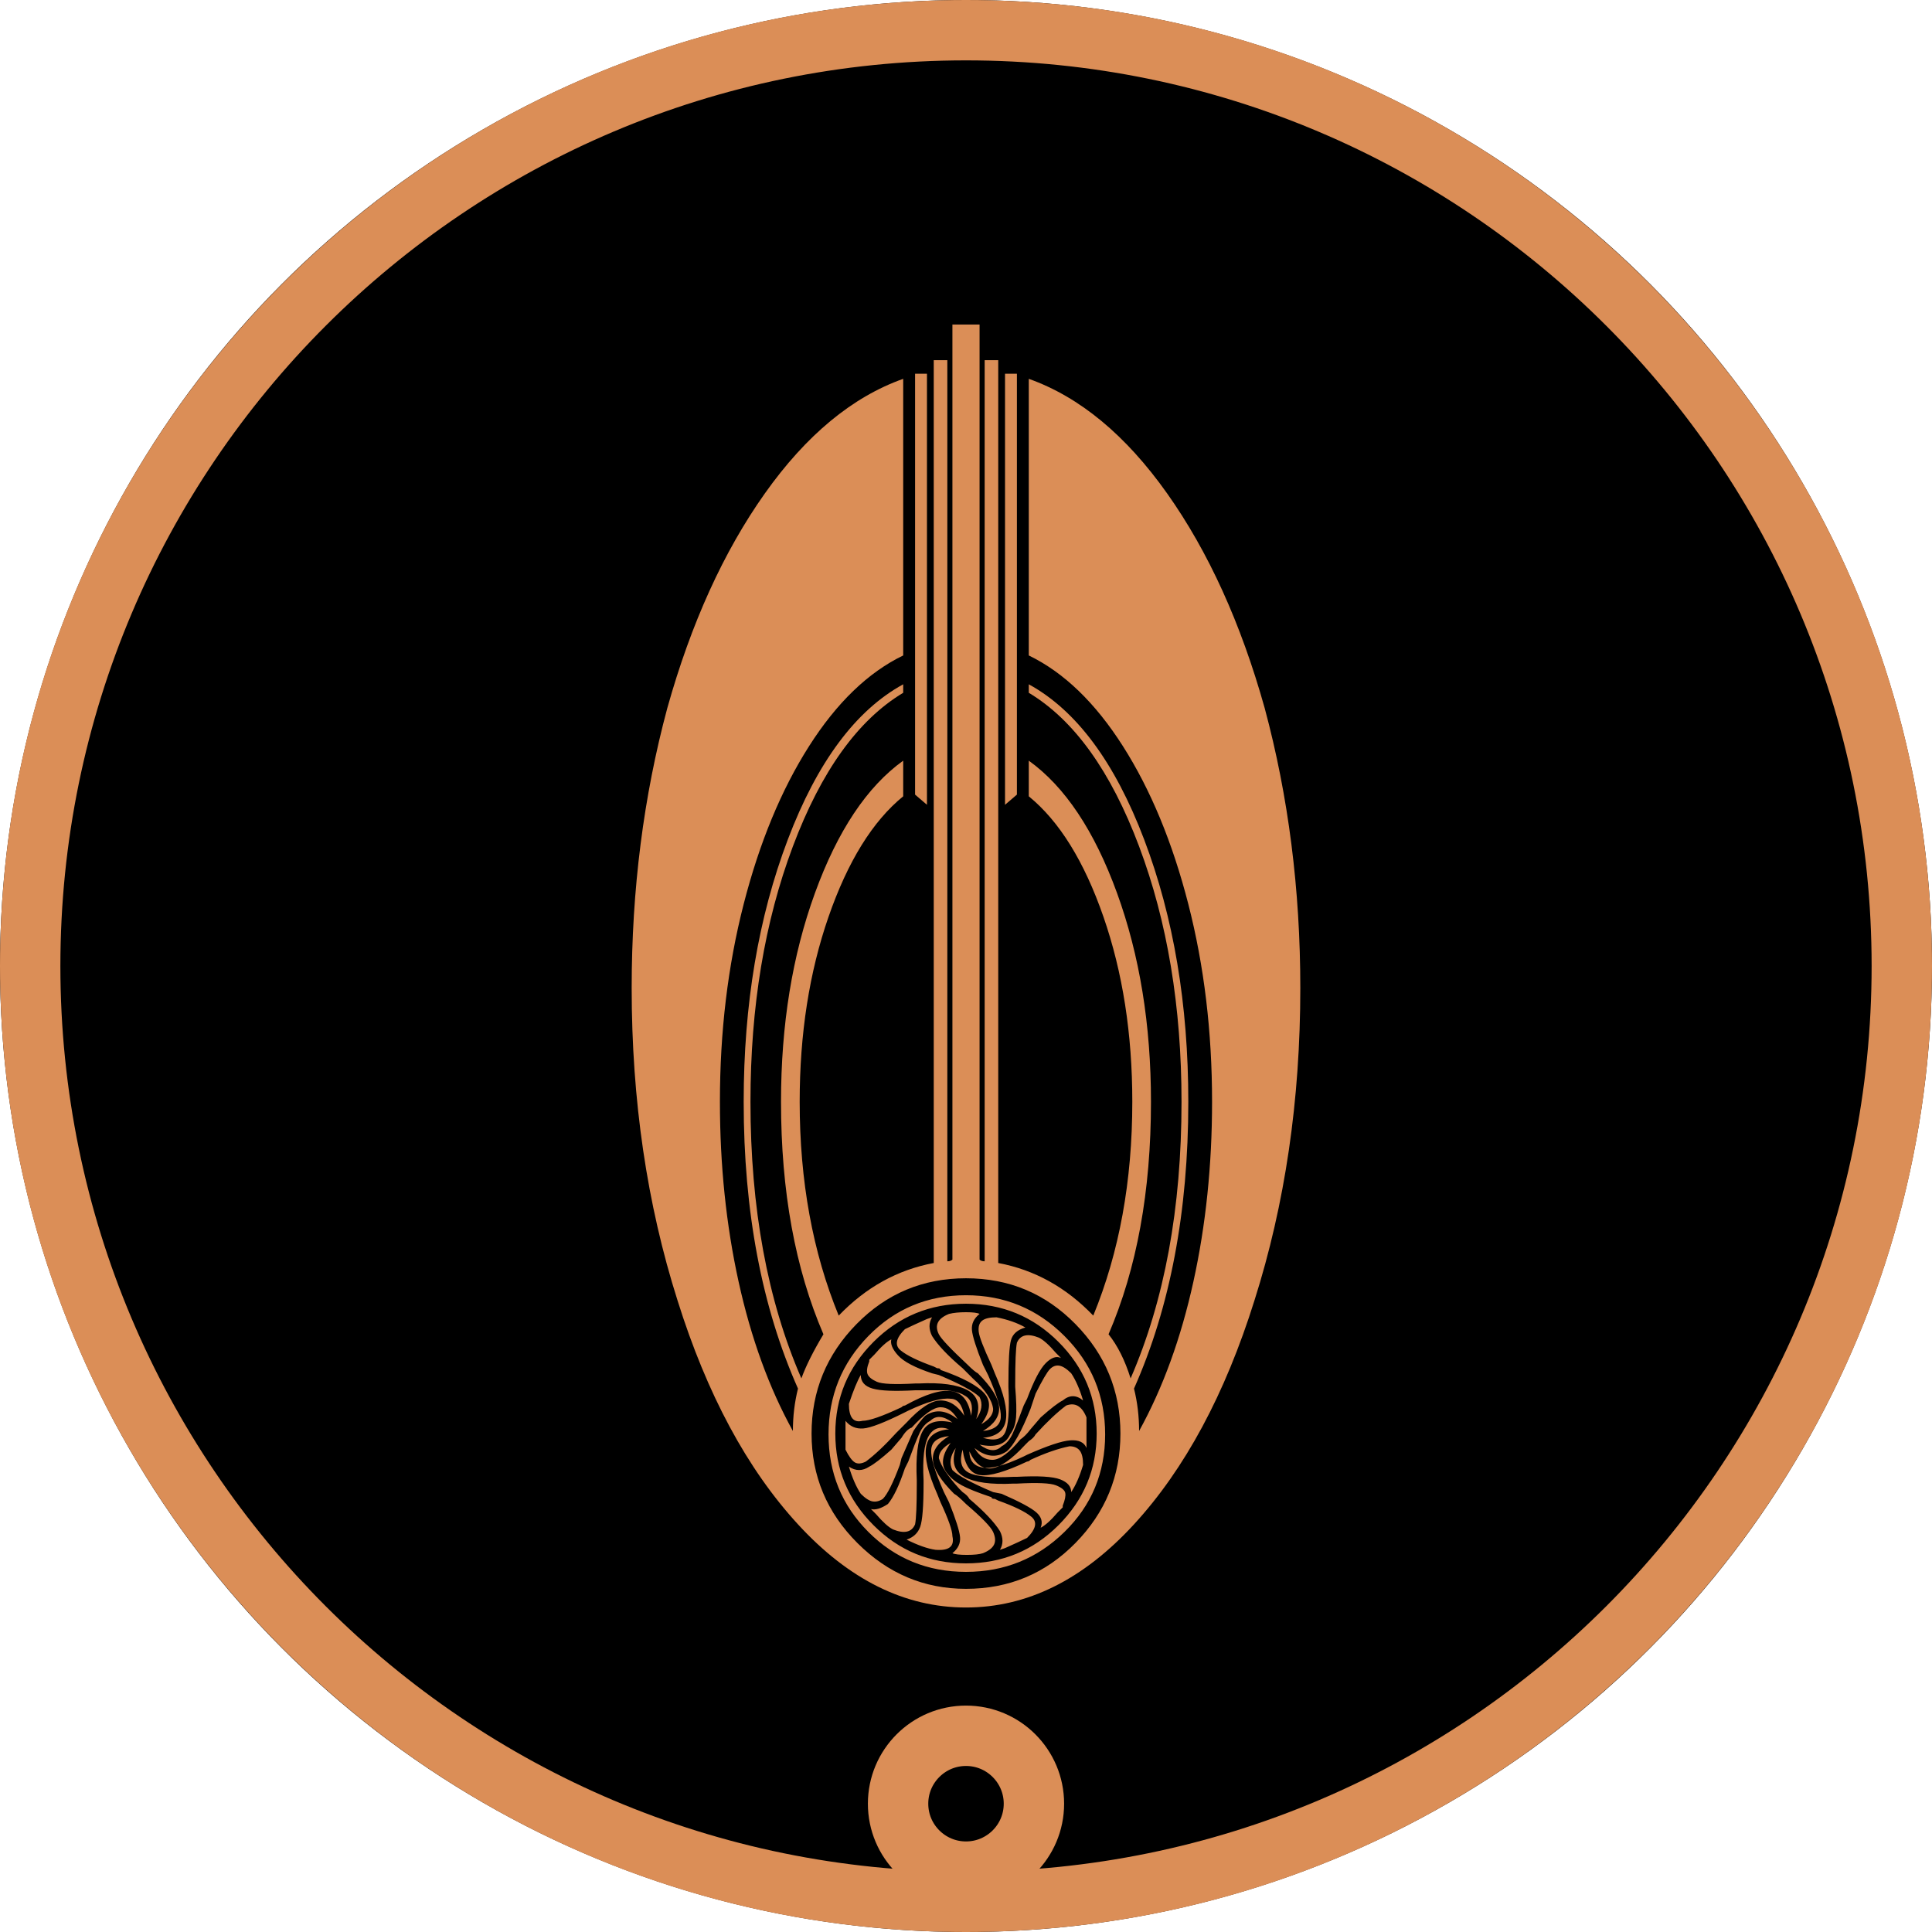 <?xml version="1.0" encoding="UTF-8" standalone="no"?>
<!DOCTYPE svg PUBLIC "-//W3C//DTD SVG 1.1//EN" "http://www.w3.org/Graphics/SVG/1.1/DTD/svg11.dtd">
<svg width="100%" height="100%" viewBox="0 0 256 256" version="1.1" xmlns="http://www.w3.org/2000/svg" xmlns:xlink="http://www.w3.org/1999/xlink" xml:space="preserve" xmlns:serif="http://www.serif.com/" style="fill-rule:evenodd;clip-rule:evenodd;stroke-linecap:round;stroke-miterlimit:1.5;">
    <g transform="matrix(1,0,0,1,-4500,-1200)">
        <g transform="matrix(1,0,0,1,4500,1200)">
            <rect id="faction-bajoran-rank-1-token" x="0" y="0" width="256" height="256" style="fill:none;"/>
            <g id="faction-bajoran-rank-1-token1" serif:id="faction-bajoran-rank-1-token">
                <circle cx="128" cy="128" r="128"/>
                <path d="M128,0C198.645,0 256,57.355 256,128C256,198.645 198.645,256 128,256C57.355,256 0,198.645 0,128C0,57.355 57.355,0 128,0ZM128,8C61.77,8 8,61.77 8,128C8,194.23 61.77,248 128,248C194.23,248 248,194.23 248,128C248,61.77 194.23,8 128,8Z" style="fill:rgb(219,142,87);"/>
                <g transform="matrix(18.739,0,0,18.739,-431.66,-276.948)">
                    <g id="Bajoran">
                        <path id="Bajoran1" serif:id="Bajoran" d="M29.962,24.07C29.922,24.102 29.904,24.14 29.908,24.184C29.912,24.228 29.938,24.31 29.986,24.43L30.022,24.502C30.086,24.646 30.116,24.746 30.112,24.802C30.108,24.858 30.066,24.89 29.986,24.898C30.066,24.85 30.104,24.794 30.1,24.73C30.096,24.666 30.046,24.586 29.95,24.49C29.934,24.482 29.91,24.462 29.878,24.43C29.758,24.318 29.69,24.246 29.674,24.214C29.658,24.182 29.656,24.154 29.668,24.13C29.68,24.106 29.706,24.086 29.746,24.07C29.778,24.062 29.818,24.058 29.866,24.058C29.914,24.058 29.946,24.062 29.962,24.07ZM30.082,24.094C30.162,24.11 30.23,24.134 30.286,24.166C30.23,24.182 30.196,24.212 30.184,24.256C30.172,24.3 30.166,24.402 30.166,24.562L30.166,24.586C30.174,24.754 30.166,24.862 30.142,24.91C30.118,24.958 30.066,24.97 29.986,24.946C30.082,24.938 30.136,24.896 30.148,24.82C30.16,24.744 30.134,24.634 30.07,24.49L30.046,24.43C29.99,24.31 29.96,24.232 29.956,24.196C29.952,24.16 29.96,24.134 29.98,24.118C30,24.102 30.034,24.094 30.082,24.094ZM29.626,24.094C29.602,24.134 29.602,24.178 29.626,24.226C29.666,24.29 29.738,24.366 29.842,24.454C29.842,24.454 29.906,24.518 29.914,24.526C30.002,24.606 30.05,24.678 30.058,24.742C30.058,24.782 30.03,24.818 29.974,24.85C30.038,24.762 30.046,24.69 29.998,24.634C29.95,24.578 29.846,24.522 29.686,24.466C29.686,24.458 29.678,24.454 29.662,24.454L29.638,24.442C29.526,24.402 29.448,24.364 29.404,24.328C29.36,24.292 29.37,24.242 29.434,24.178C29.466,24.162 29.518,24.138 29.59,24.106L29.626,24.094ZM29.338,24.25C29.33,24.282 29.346,24.32 29.386,24.364C29.426,24.408 29.506,24.45 29.626,24.49L29.674,24.502C29.826,24.566 29.922,24.618 29.962,24.658C29.986,24.706 29.978,24.758 29.938,24.814C29.97,24.718 29.95,24.65 29.878,24.61C29.806,24.57 29.69,24.554 29.53,24.562L29.506,24.562C29.362,24.57 29.272,24.566 29.236,24.55C29.2,24.534 29.178,24.516 29.17,24.496C29.162,24.476 29.166,24.446 29.182,24.406L29.182,24.394L29.218,24.358C29.266,24.302 29.306,24.266 29.338,24.25ZM29.122,24.502C29.122,24.55 29.15,24.582 29.206,24.598C29.262,24.614 29.362,24.618 29.506,24.61L29.734,24.61C29.79,24.618 29.83,24.63 29.854,24.646C29.902,24.67 29.918,24.718 29.902,24.79C29.886,24.686 29.84,24.628 29.764,24.616C29.688,24.604 29.578,24.638 29.434,24.718C29.426,24.718 29.418,24.722 29.41,24.73C29.274,24.794 29.182,24.826 29.134,24.826C29.07,24.842 29.038,24.802 29.038,24.706C29.07,24.61 29.098,24.542 29.122,24.502ZM29.014,24.826C29.046,24.866 29.088,24.884 29.14,24.88C29.192,24.876 29.29,24.838 29.434,24.766L29.458,24.754C29.594,24.69 29.694,24.662 29.758,24.67C29.806,24.67 29.838,24.71 29.854,24.79C29.806,24.718 29.75,24.682 29.686,24.682C29.622,24.682 29.542,24.734 29.446,24.838L29.374,24.91C29.294,24.998 29.222,25.066 29.158,25.114C29.126,25.13 29.1,25.132 29.08,25.12C29.06,25.108 29.038,25.078 29.014,25.03L29.014,24.826ZM29.038,25.15C29.086,25.182 29.134,25.182 29.182,25.15C29.214,25.134 29.266,25.094 29.338,25.03L29.41,24.946C29.434,24.906 29.458,24.882 29.482,24.874C29.57,24.778 29.638,24.73 29.686,24.73C29.734,24.73 29.774,24.758 29.806,24.814C29.726,24.75 29.65,24.742 29.578,24.79C29.554,24.814 29.526,24.85 29.494,24.898L29.41,25.09L29.398,25.138C29.35,25.266 29.31,25.346 29.278,25.378C29.254,25.394 29.23,25.4 29.206,25.396C29.182,25.392 29.154,25.374 29.122,25.342C29.09,25.294 29.062,25.23 29.038,25.15ZM29.194,25.45C29.226,25.458 29.266,25.446 29.314,25.414C29.354,25.366 29.394,25.282 29.434,25.162L29.458,25.114C29.49,25.026 29.516,24.96 29.536,24.916C29.556,24.872 29.582,24.842 29.614,24.826C29.654,24.786 29.706,24.79 29.77,24.838C29.666,24.814 29.596,24.834 29.56,24.898C29.524,24.962 29.51,25.078 29.518,25.246L29.518,25.27C29.518,25.422 29.514,25.518 29.506,25.558C29.482,25.614 29.43,25.626 29.35,25.594C29.318,25.578 29.278,25.542 29.23,25.486L29.194,25.45ZM29.446,25.666C29.494,25.65 29.526,25.62 29.542,25.576C29.558,25.532 29.566,25.43 29.566,25.27L29.566,25.246C29.558,25.094 29.57,24.99 29.602,24.934C29.634,24.878 29.682,24.862 29.746,24.886C29.65,24.894 29.596,24.936 29.584,25.012C29.572,25.088 29.598,25.198 29.662,25.342L29.686,25.402C29.742,25.522 29.77,25.602 29.77,25.642C29.786,25.714 29.746,25.746 29.65,25.738C29.594,25.73 29.526,25.706 29.446,25.666ZM29.77,25.762C29.81,25.73 29.828,25.692 29.824,25.648C29.82,25.604 29.794,25.522 29.746,25.402L29.71,25.33C29.646,25.186 29.616,25.086 29.62,25.03C29.624,24.974 29.666,24.942 29.746,24.934C29.666,24.982 29.628,25.038 29.632,25.102C29.636,25.166 29.686,25.246 29.782,25.342C29.798,25.35 29.826,25.374 29.866,25.414C29.978,25.51 30.042,25.576 30.058,25.612C30.074,25.648 30.076,25.678 30.064,25.702C30.052,25.726 30.026,25.746 29.986,25.762C29.962,25.77 29.924,25.774 29.872,25.774C29.82,25.774 29.786,25.77 29.77,25.762ZM30.106,25.738C30.13,25.698 30.13,25.654 30.106,25.606C30.066,25.542 29.994,25.466 29.89,25.378C29.882,25.362 29.866,25.346 29.842,25.33L29.818,25.306C29.738,25.218 29.69,25.146 29.674,25.09C29.674,25.05 29.702,25.014 29.758,24.982C29.694,25.07 29.686,25.142 29.734,25.198C29.758,25.23 29.792,25.258 29.836,25.282C29.88,25.306 29.95,25.334 30.046,25.366C30.046,25.374 30.054,25.378 30.07,25.378L30.094,25.39C30.206,25.43 30.284,25.468 30.328,25.504C30.372,25.54 30.362,25.59 30.298,25.654C30.266,25.67 30.214,25.694 30.142,25.726L30.106,25.738ZM30.394,25.582C30.41,25.542 30.4,25.506 30.364,25.474C30.328,25.442 30.246,25.398 30.118,25.342L30.058,25.33C29.906,25.266 29.81,25.214 29.77,25.174C29.746,25.126 29.754,25.074 29.794,25.018C29.762,25.114 29.782,25.182 29.854,25.222C29.926,25.262 30.042,25.278 30.202,25.27L30.226,25.27C30.37,25.262 30.462,25.266 30.502,25.282C30.542,25.298 30.564,25.316 30.568,25.336C30.572,25.356 30.566,25.386 30.55,25.426L30.55,25.438L30.514,25.474C30.466,25.53 30.426,25.566 30.394,25.582ZM30.61,25.33C30.61,25.29 30.584,25.26 30.532,25.24C30.48,25.22 30.378,25.214 30.226,25.222L30.202,25.222C30.042,25.23 29.936,25.22 29.884,25.192C29.832,25.164 29.818,25.11 29.842,25.03C29.858,25.142 29.9,25.202 29.968,25.21C30.036,25.218 30.146,25.186 30.298,25.114C30.306,25.114 30.314,25.11 30.322,25.102C30.426,25.054 30.518,25.022 30.598,25.006C30.63,25.006 30.654,25.016 30.67,25.036C30.686,25.056 30.694,25.09 30.694,25.138C30.67,25.218 30.642,25.282 30.61,25.33ZM30.718,25.018C30.702,24.978 30.664,24.96 30.604,24.964C30.544,24.968 30.442,25.002 30.298,25.066L30.274,25.078C30.138,25.142 30.04,25.168 29.98,25.156C29.92,25.144 29.89,25.106 29.89,25.042C29.93,25.13 29.982,25.17 30.046,25.162C30.11,25.154 30.19,25.098 30.286,24.994L30.31,24.97C30.334,24.954 30.35,24.938 30.358,24.922C30.438,24.834 30.51,24.766 30.574,24.718C30.638,24.694 30.686,24.722 30.718,24.802L30.718,25.018ZM30.694,24.682C30.646,24.642 30.598,24.642 30.55,24.682C30.518,24.698 30.466,24.738 30.394,24.802L30.322,24.886C30.298,24.918 30.274,24.942 30.25,24.958C30.17,25.054 30.104,25.102 30.052,25.102C30,25.102 29.958,25.074 29.926,25.018C30.006,25.082 30.082,25.09 30.154,25.042C30.202,25.002 30.258,24.902 30.322,24.742L30.358,24.634C30.406,24.538 30.44,24.48 30.46,24.46C30.48,24.44 30.502,24.432 30.526,24.436C30.55,24.44 30.578,24.458 30.61,24.49C30.642,24.538 30.67,24.602 30.694,24.682ZM30.538,24.382C30.506,24.366 30.47,24.378 30.43,24.418C30.39,24.458 30.346,24.542 30.298,24.67L30.274,24.718C30.242,24.806 30.216,24.872 30.196,24.916C30.176,24.96 30.15,24.99 30.118,25.006C30.078,25.046 30.026,25.042 29.962,24.994C30.074,25.018 30.146,24.994 30.178,24.922C30.202,24.89 30.216,24.85 30.22,24.802C30.224,24.754 30.222,24.682 30.214,24.586L30.214,24.562C30.214,24.41 30.218,24.314 30.226,24.274C30.25,24.218 30.302,24.206 30.382,24.238C30.414,24.254 30.454,24.29 30.502,24.346L30.538,24.382ZM31.09,24.898C31.258,24.594 31.386,24.242 31.474,23.842C31.562,23.442 31.606,23.018 31.606,22.57C31.606,22.074 31.55,21.608 31.438,21.172C31.326,20.736 31.172,20.364 30.976,20.056C30.78,19.748 30.558,19.534 30.31,19.414L30.31,17.458C30.67,17.586 30.996,17.856 31.288,18.268C31.58,18.68 31.81,19.186 31.978,19.786C32.146,20.41 32.23,21.07 32.23,21.766C32.23,22.558 32.122,23.294 31.906,23.974C31.698,24.638 31.414,25.166 31.054,25.558C30.694,25.95 30.298,26.146 29.866,26.146C29.434,26.146 29.038,25.95 28.678,25.558C28.318,25.166 28.034,24.638 27.826,23.974C27.61,23.294 27.502,22.558 27.502,21.766C27.502,21.07 27.586,20.41 27.754,19.786C27.922,19.186 28.152,18.68 28.444,18.268C28.736,17.856 29.062,17.586 29.422,17.458L29.422,19.414C29.174,19.534 28.952,19.748 28.756,20.056C28.56,20.364 28.406,20.736 28.294,21.172C28.182,21.608 28.126,22.074 28.126,22.57C28.126,23.018 28.17,23.442 28.258,23.842C28.346,24.242 28.474,24.594 28.642,24.898C28.642,24.794 28.654,24.694 28.678,24.598C28.422,24.022 28.294,23.346 28.294,22.57C28.294,21.882 28.398,21.264 28.606,20.716C28.814,20.168 29.086,19.802 29.422,19.618L29.422,19.678C29.102,19.87 28.842,20.232 28.642,20.764C28.442,21.296 28.342,21.898 28.342,22.57C28.342,23.322 28.462,23.974 28.702,24.526C28.734,24.438 28.786,24.334 28.858,24.214C28.658,23.75 28.558,23.202 28.558,22.57C28.558,22.026 28.638,21.534 28.798,21.094C28.958,20.654 29.166,20.342 29.422,20.158L29.422,20.41C29.206,20.586 29.03,20.87 28.894,21.262C28.758,21.654 28.69,22.09 28.69,22.57C28.69,23.13 28.782,23.634 28.966,24.082C29.158,23.882 29.382,23.758 29.638,23.71L29.638,17.326L29.734,17.326L29.734,23.698C29.75,23.698 29.762,23.694 29.77,23.686L29.77,17.074L29.962,17.074L29.962,23.686C29.97,23.694 29.982,23.698 29.998,23.698L29.998,17.326L30.094,17.326L30.094,23.71C30.35,23.758 30.574,23.882 30.766,24.082C30.95,23.634 31.042,23.13 31.042,22.57C31.042,22.09 30.974,21.654 30.838,21.262C30.702,20.87 30.526,20.586 30.31,20.41L30.31,20.158C30.566,20.342 30.774,20.654 30.934,21.094C31.094,21.534 31.174,22.026 31.174,22.57C31.174,23.202 31.074,23.75 30.874,24.214C30.938,24.294 30.99,24.398 31.03,24.526C31.27,23.974 31.39,23.322 31.39,22.57C31.39,21.898 31.29,21.296 31.09,20.764C30.89,20.232 30.63,19.87 30.31,19.678L30.31,19.618C30.646,19.802 30.918,20.168 31.126,20.716C31.334,21.264 31.438,21.882 31.438,22.57C31.438,23.346 31.31,24.022 31.054,24.598C31.078,24.694 31.09,24.794 31.09,24.898ZM30.142,17.422L30.226,17.422L30.226,20.398L30.142,20.47L30.142,17.422ZM29.59,17.422L29.59,20.47L29.506,20.398L29.506,17.422L29.59,17.422ZM29.866,26.014C30.17,26.014 30.428,25.906 30.64,25.69C30.852,25.474 30.958,25.216 30.958,24.916C30.958,24.616 30.852,24.358 30.64,24.142C30.428,23.926 30.17,23.818 29.866,23.818C29.562,23.818 29.304,23.926 29.092,24.142C28.88,24.358 28.774,24.616 28.774,24.916C28.774,25.216 28.882,25.474 29.098,25.69C29.314,25.906 29.57,26.014 29.866,26.014ZM29.866,25.894C29.594,25.894 29.364,25.8 29.176,25.612C28.988,25.424 28.894,25.194 28.894,24.922C28.894,24.65 28.988,24.418 29.176,24.226C29.364,24.034 29.594,23.938 29.866,23.938C30.138,23.938 30.37,24.034 30.562,24.226C30.754,24.418 30.85,24.65 30.85,24.922C30.85,25.194 30.754,25.424 30.562,25.612C30.37,25.8 30.138,25.894 29.866,25.894ZM29.866,25.834C30.122,25.834 30.34,25.744 30.52,25.564C30.7,25.384 30.79,25.168 30.79,24.916C30.79,24.664 30.7,24.448 30.52,24.268C30.34,24.088 30.122,23.998 29.866,23.998C29.61,23.998 29.392,24.088 29.212,24.268C29.032,24.448 28.942,24.664 28.942,24.916C28.942,25.168 29.032,25.384 29.212,25.564C29.392,25.744 29.61,25.834 29.866,25.834Z" style="fill:rgb(219,142,87);fill-rule:nonzero;"/>
                    </g>
                </g>
                <g transform="matrix(1,0,0,1,-1800,-1200)">
                    <circle cx="1928" cy="1439" r="9" style="fill:none;stroke:rgb(219,142,87);stroke-width:8px;"/>
                </g>
            </g>
        </g>
    </g>
</svg>

